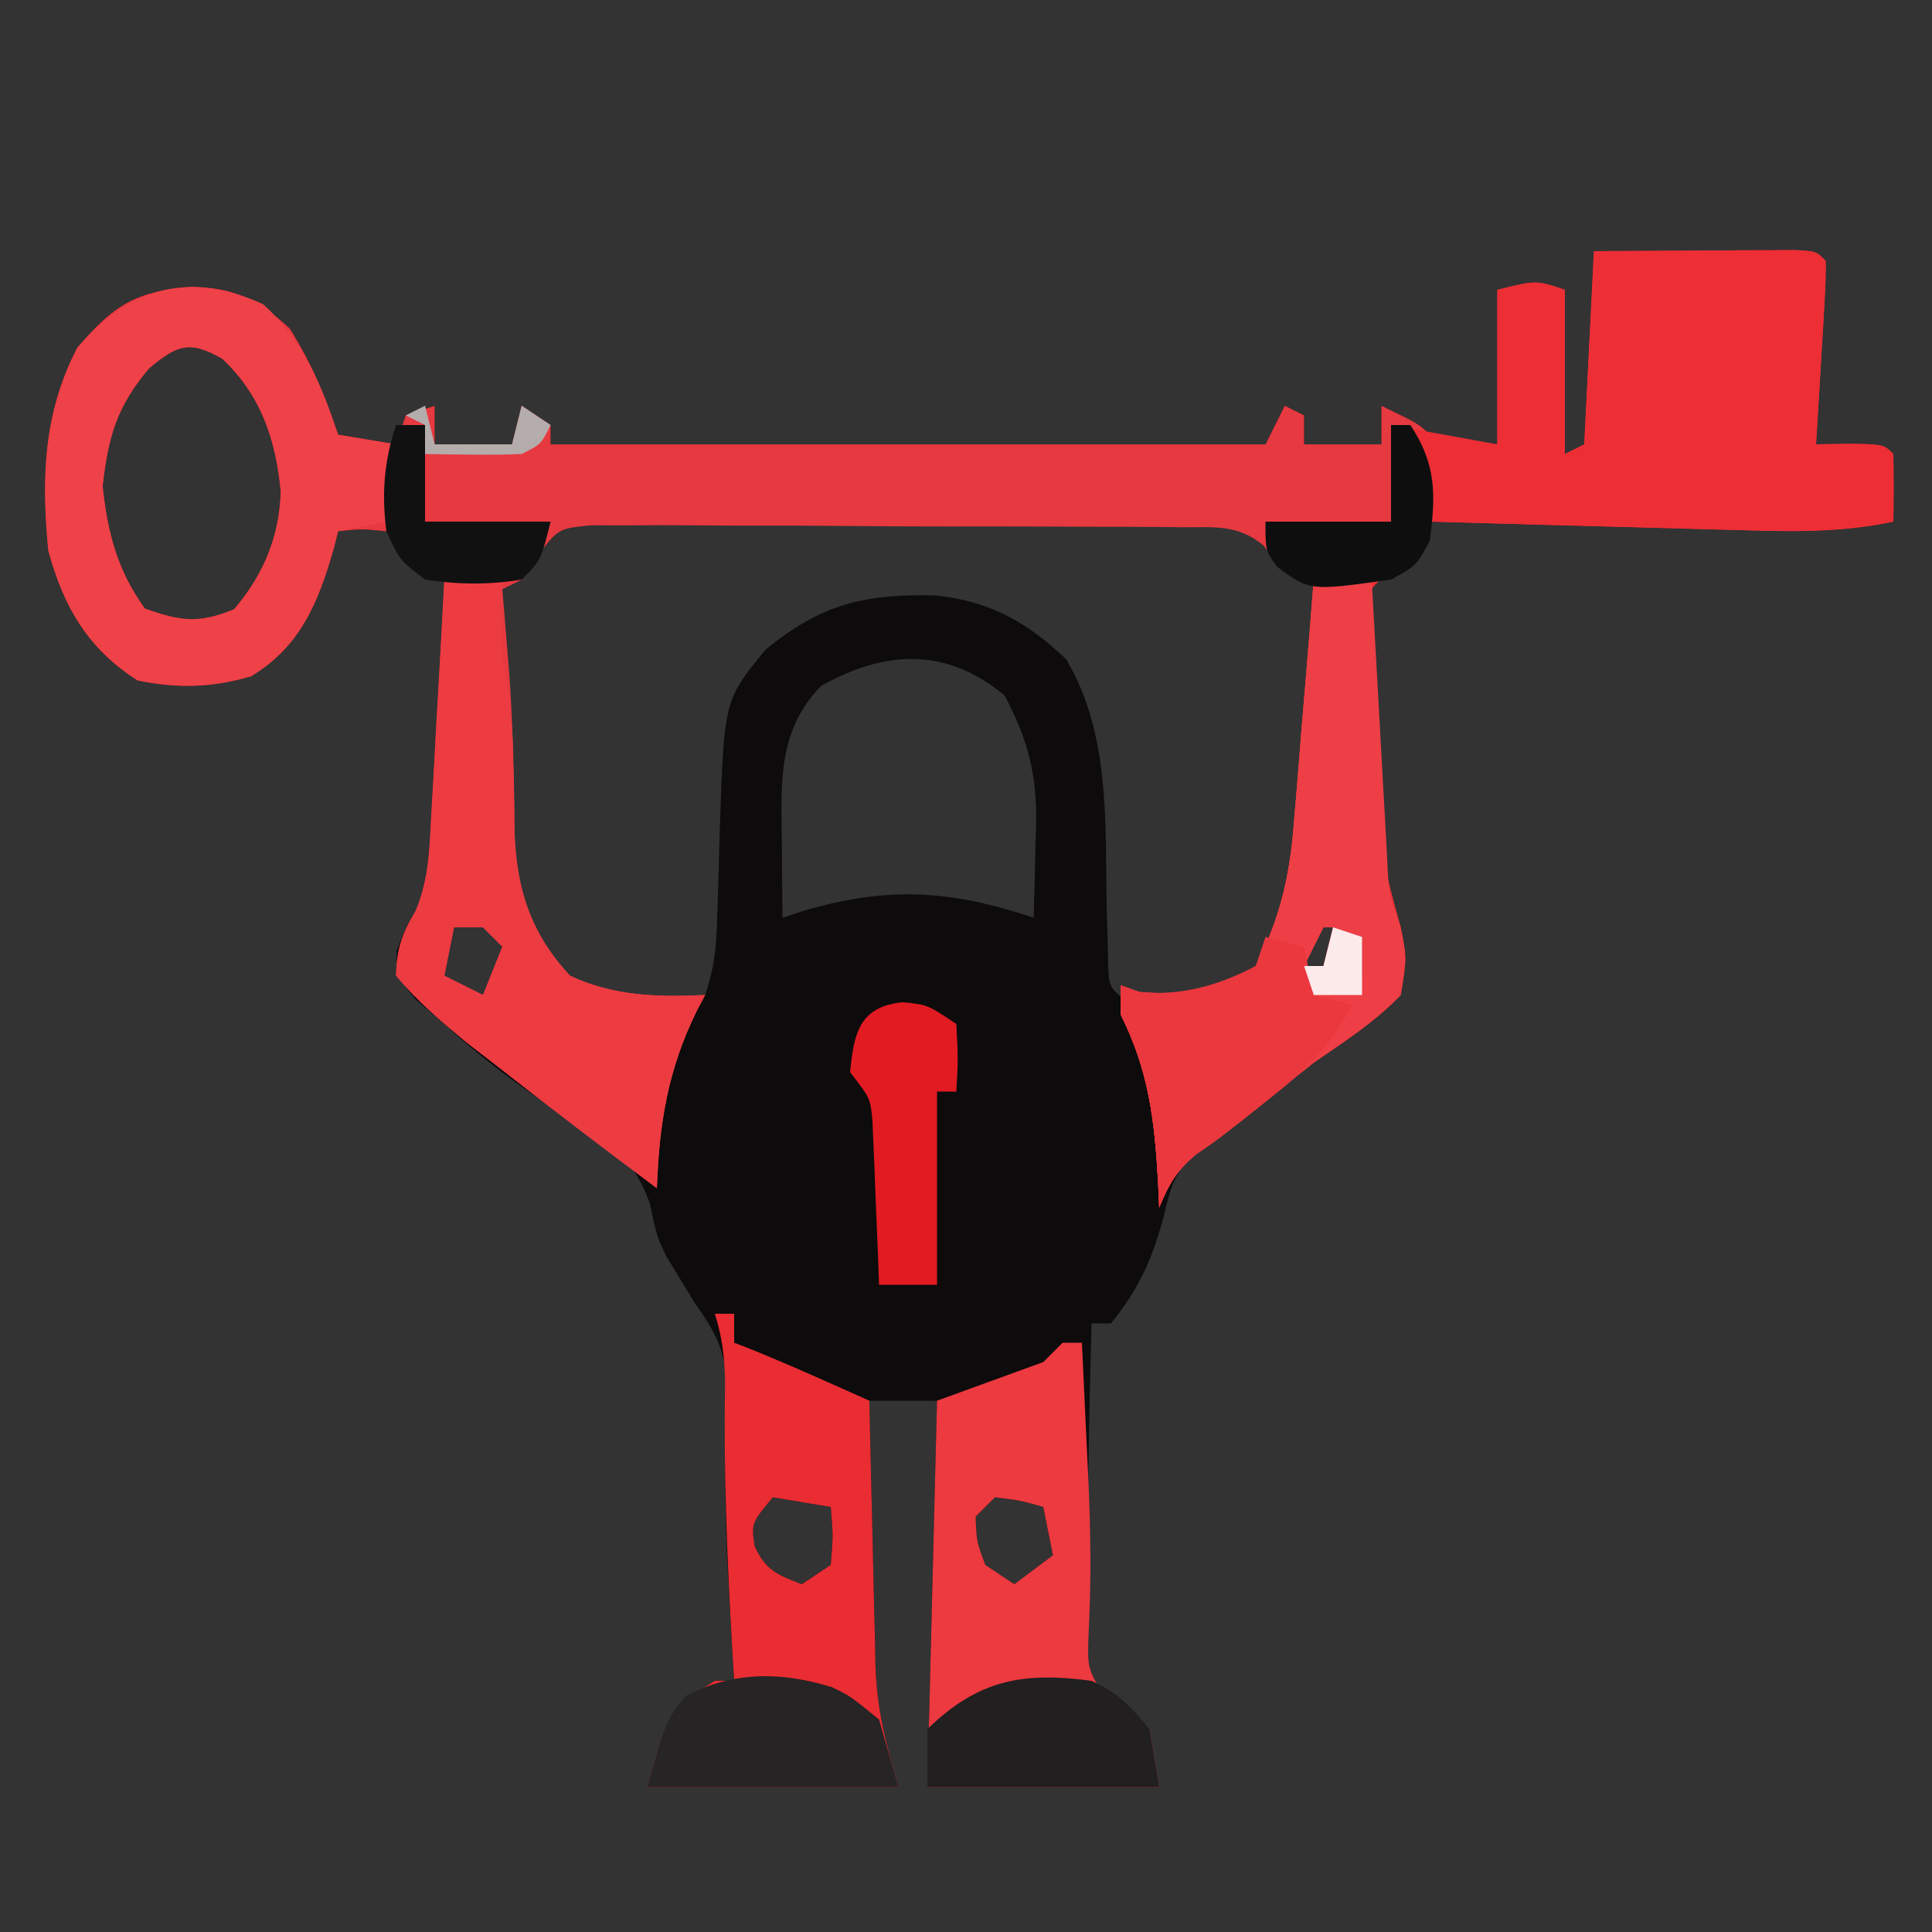 <?xml version="1.0" encoding="UTF-8"?>
<svg version="1.1" xmlns="http://www.w3.org/2000/svg" width="200" height="200">
<rect width="100%" height="100%" fill="#333333" stroke="none"/>
<path d="M0 0 C3.813 -0.027 7.625 -0.047 11.438 -0.062 C12.526 -0.071 13.615 -0.079 14.736 -0.088 C15.771 -0.091 16.805 -0.094 17.871 -0.098 C18.829 -0.103 19.788 -0.108 20.775 -0.114 C23 0 23 0 24 1 C24.017 2.418 23.963 3.838 23.879 5.254 C23.831 6.108 23.782 6.962 23.732 7.842 C23.676 8.74 23.62 9.637 23.562 10.562 C23.51 11.464 23.458 12.366 23.404 13.295 C23.274 15.53 23.139 17.765 23 20 C24.702 19.969 24.702 19.969 26.438 19.938 C30 20 30 20 31 21 C31.041 23.333 31.042 25.667 31 28 C25.674 29.131 20.631 29.043 15.227 28.879 C13.841 28.843 13.841 28.843 12.427 28.807 C9.493 28.731 6.559 28.647 3.625 28.562 C1.629 28.509 -0.367 28.456 -2.363 28.404 C-7.242 28.276 -12.121 28.14 -17 28 C-17.429 28.95 -17.429 28.95 -17.867 29.92 C-19 32 -19 32 -21.126 33.285 C-23.376 34.955 -23.376 34.955 -23.286 38.338 C-23.209 39.707 -23.108 41.075 -22.988 42.441 C-22.917 43.527 -22.917 43.527 -22.844 44.634 C-22.686 46.945 -22.499 49.253 -22.312 51.562 C-22.205 53.122 -22.098 54.681 -21.994 56.24 C-21.849 63.339 -21.849 63.339 -20 70 C-19.375 73.188 -19.375 73.188 -20 77 C-22.665 79.791 -25.835 81.814 -29 84 C-30.782 85.403 -32.553 86.82 -34.312 88.25 C-38.842 91.897 -38.842 91.897 -41.199 93.434 C-43.485 95.422 -43.817 96.889 -44.5 99.812 C-45.7 104.29 -47.068 107.406 -50 111 C-50.66 111 -51.32 111 -52 111 C-52.149 116.178 -52.257 121.354 -52.33 126.533 C-52.36 128.294 -52.401 130.055 -52.453 131.815 C-52.526 134.349 -52.559 136.882 -52.586 139.418 C-52.617 140.201 -52.648 140.985 -52.68 141.792 C-52.681 144.017 -52.613 145.86 -52 148 C-49.077 150.68 -49.077 150.68 -46 153 C-45.67 154.98 -45.34 156.96 -45 159 C-52.92 159 -60.84 159 -69 159 C-68.505 139.2 -68.505 139.2 -68 119 C-70.31 119 -72.62 119 -75 119 C-74.906 123.572 -74.8 128.143 -74.683 132.715 C-74.645 134.267 -74.61 135.82 -74.578 137.373 C-74.532 139.615 -74.474 141.856 -74.414 144.098 C-74.403 144.783 -74.391 145.469 -74.379 146.176 C-74.235 150.966 -73.375 154.186 -72 159 C-80.58 159 -89.16 159 -98 159 C-95.696 150.935 -95.696 150.935 -91 148 C-90.34 148 -89.68 148 -89 148 C-89.108 146.204 -89.108 146.204 -89.219 144.371 C-89.313 142.727 -89.407 141.082 -89.5 139.438 C-89.574 138.151 -89.574 138.151 -89.649 136.839 C-90.001 130.234 -89.991 123.714 -89.742 117.102 C-90.036 113.567 -90.975 111.87 -93 109 C-93.681 107.886 -94.361 106.772 -95.062 105.625 C-95.383 105.102 -95.704 104.578 -96.035 104.039 C-97 102 -97 102 -97.734 98.559 C-99.27 94.241 -101.426 92.706 -105.188 90.438 C-110.121 87.25 -114.689 83.994 -119 80 C-119.99 79.154 -120.98 78.309 -122 77.438 C-124 75 -124 75 -123.938 72.438 C-123 70 -123 70 -121.981 68.31 C-120.632 65.133 -120.535 62.011 -120.367 58.609 C-120.326 57.905 -120.284 57.2 -120.241 56.474 C-120.111 54.233 -119.993 51.992 -119.875 49.75 C-119.789 48.227 -119.701 46.703 -119.613 45.18 C-119.4 41.454 -119.197 37.727 -119 34 C-119.619 33.732 -120.237 33.464 -120.875 33.188 C-123 32 -123 32 -125 29 C-127.584 28.75 -127.584 28.75 -130 29 C-130.147 29.58 -130.294 30.16 -130.445 30.758 C-132.049 36.343 -133.861 40.892 -139 44 C-143.048 45.199 -146.628 45.281 -150.75 44.438 C-155.943 41.119 -158.41 36.807 -160 31 C-160.72 23.461 -160.506 16.771 -157 10 C-153.236 5.577 -151.009 4.165 -145.188 3.688 C-140.752 3.777 -138.336 4.968 -135 8 C-132.8 11.493 -131.303 15.092 -130 19 C-128.02 19.33 -126.04 19.66 -124 20 C-123.505 18.515 -123.505 18.515 -123 17 C-122.01 16.67 -121.02 16.34 -120 16 C-120 17.32 -120 18.64 -120 20 C-117.36 20 -114.72 20 -112 20 C-111.67 18.68 -111.34 17.36 -111 16 C-110.01 16.66 -109.02 17.32 -108 18 C-108 18.66 -108 19.32 -108 20 C-83.58 20 -59.16 20 -34 20 C-33.34 18.68 -32.68 17.36 -32 16 C-31.34 16.33 -30.68 16.66 -30 17 C-30 17.99 -30 18.98 -30 20 C-27.36 20 -24.72 20 -22 20 C-22 18.68 -22 17.36 -22 16 C-18.125 17.875 -18.125 17.875 -17 19 C-14.69 19.33 -12.38 19.66 -10 20 C-10 14.72 -10 9.44 -10 4 C-6 3 -6 3 -3 4 C-3 9.61 -3 15.22 -3 21 C-2.01 20.505 -2.01 20.505 -1 20 C-0.67 13.4 -0.34 6.8 0 0 Z M-149.562 12.125 C-152.92 16.086 -153.797 19.209 -154.375 24.312 C-153.892 29.063 -152.845 33.101 -150 37 C-146.31 38.318 -144.378 38.574 -140.75 37.062 C-137.744 33.519 -136.082 29.589 -135.934 24.91 C-136.444 19.482 -137.989 14.886 -142 11.125 C-145.397 9.214 -146.605 9.672 -149.562 12.125 Z M-111 33 C-111.99 33.66 -112.98 34.32 -114 35 C-113.939 35.718 -113.879 36.436 -113.816 37.176 C-113.733 38.211 -113.649 39.246 -113.562 40.312 C-113.466 41.488 -113.369 42.664 -113.27 43.875 C-113.05 46.856 -112.945 49.824 -112.887 52.812 C-112.863 53.64 -112.84 54.467 -112.816 55.319 C-112.773 56.945 -112.748 58.572 -112.744 60.198 C-112.558 66.174 -110.861 70.395 -107 75 C-103.885 77.076 -102.556 77.362 -98.938 77.688 C-98.06 77.774 -97.182 77.86 -96.277 77.949 C-93.967 78.178 -93.967 78.178 -92 77 C-91.021 74.062 -90.835 71.991 -90.754 68.922 C-90.721 67.925 -90.688 66.929 -90.654 65.902 C-90.594 63.817 -90.536 61.731 -90.482 59.645 C-90.034 46.486 -90.034 46.486 -85.75 41.25 C-79.915 36.476 -75.43 35.445 -67.977 35.648 C-62.381 36.309 -58.67 38.418 -54.625 42.25 C-50 50.077 -50.618 59.24 -50.434 68.039 C-50.404 69.034 -50.374 70.029 -50.344 71.055 C-50.316 72.408 -50.316 72.408 -50.287 73.789 C-50.202 76.205 -50.202 76.205 -48 78 C-42.937 78.209 -37.858 77.404 -34 74 C-30.921 68.181 -30.299 62.76 -29.812 56.25 C-29.731 55.324 -29.649 54.399 -29.564 53.445 C-29.331 50.632 -29.166 47.818 -29 45 C-28.903 44.029 -28.805 43.057 -28.705 42.057 C-28.609 40.629 -28.609 40.629 -28.512 39.172 C-28.438 38.322 -28.364 37.472 -28.288 36.597 C-29.247 33.098 -30.62 31.433 -33.468 29.205 C-39.179 26.487 -45.87 27.17 -52.074 27.238 C-53.646 27.237 -55.219 27.233 -56.791 27.228 C-60.075 27.224 -63.359 27.24 -66.643 27.273 C-70.85 27.313 -75.055 27.303 -79.262 27.278 C-82.504 27.264 -85.746 27.274 -88.988 27.292 C-90.539 27.298 -92.091 27.297 -93.642 27.288 C-95.809 27.28 -97.973 27.304 -100.139 27.337 C-101.986 27.348 -101.986 27.348 -103.871 27.358 C-107.888 28.182 -108.742 29.683 -111 33 Z M-80 45 C-84.54 49.691 -84.134 55.046 -84.062 61.25 C-84.058 61.995 -84.053 62.74 -84.049 63.508 C-84.037 65.339 -84.019 67.169 -84 69 C-83.261 68.76 -82.523 68.52 -81.762 68.273 C-73.012 65.716 -66.576 66.141 -58 69 C-57.918 66.478 -57.859 63.96 -57.812 61.438 C-57.787 60.733 -57.762 60.029 -57.736 59.303 C-57.665 54.115 -58.572 50.605 -61 46 C-67.044 40.963 -73.362 41.298 -80 45 Z M-118 70 C-118.33 71.65 -118.66 73.3 -119 75 C-117.02 75.99 -117.02 75.99 -115 77 C-114.34 75.35 -113.68 73.7 -113 72 C-113.66 71.34 -114.32 70.68 -115 70 C-115.99 70 -116.98 70 -118 70 Z M-28 70 C-28.66 71.32 -29.32 72.64 -30 74 C-29.34 74 -28.68 74 -28 74 C-27.67 72.68 -27.34 71.36 -27 70 C-27.33 70 -27.66 70 -28 70 Z M-26 71 C-25.34 72.32 -24.68 73.64 -24 75 C-24 73.68 -24 72.36 -24 71 C-24.66 71 -25.32 71 -26 71 Z M-85 129 C-87.227 131.687 -87.227 131.687 -86.875 134.062 C-85.741 136.573 -84.514 137.027 -82 138 C-81.01 137.34 -80.02 136.68 -79 136 C-78.75 132.916 -78.75 132.916 -79 130 C-81.97 129.505 -81.97 129.505 -85 129 Z M-62 129 C-62.66 129.66 -63.32 130.32 -64 131 C-63.909 133.54 -63.909 133.54 -63 136 C-61.515 136.99 -61.515 136.99 -60 138 C-58.68 137.01 -57.36 136.02 -56 135 C-56.33 133.35 -56.66 131.7 -57 130 C-59.397 129.32 -59.397 129.32 -62 129 Z " fill="#0D0B0B" transform="translate(165,26)"/>
<path d="M0 0 C3.813 -0.027 7.625 -0.047 11.438 -0.062 C12.526 -0.071 13.615 -0.079 14.736 -0.088 C15.771 -0.091 16.805 -0.094 17.871 -0.098 C18.829 -0.103 19.788 -0.108 20.775 -0.114 C23 0 23 0 24 1 C24.017 2.418 23.963 3.838 23.879 5.254 C23.831 6.108 23.782 6.962 23.732 7.842 C23.676 8.74 23.62 9.637 23.562 10.562 C23.51 11.464 23.458 12.366 23.404 13.295 C23.274 15.53 23.139 17.765 23 20 C24.702 19.969 24.702 19.969 26.438 19.938 C30 20 30 20 31 21 C31.041 23.333 31.042 25.667 31 28 C25.674 29.131 20.631 29.043 15.227 28.879 C13.841 28.843 13.841 28.843 12.427 28.807 C9.493 28.731 6.559 28.647 3.625 28.562 C1.629 28.509 -0.367 28.456 -2.363 28.404 C-7.242 28.276 -12.121 28.14 -17 28 C-17.429 28.95 -17.429 28.95 -17.867 29.92 C-19 32 -19 32 -21.126 33.285 C-23.376 34.955 -23.376 34.955 -23.286 38.338 C-23.209 39.707 -23.108 41.075 -22.988 42.441 C-22.917 43.527 -22.917 43.527 -22.844 44.634 C-22.686 46.945 -22.499 49.253 -22.312 51.562 C-22.205 53.122 -22.098 54.681 -21.994 56.24 C-21.849 63.339 -21.849 63.339 -20 70 C-19.375 73.188 -19.375 73.188 -20 77 C-22.665 79.791 -25.835 81.814 -29 84 C-30.782 85.403 -32.553 86.82 -34.312 88.25 C-38.799 91.863 -38.799 91.863 -41.168 93.484 C-43.187 95.155 -44.007 96.6 -45 99 C-45.056 97.714 -45.056 97.714 -45.113 96.402 C-45.488 89.877 -46.08 84.839 -49 79 C-49 78.01 -49 77.02 -49 76 C-48.361 76.227 -47.721 76.454 -47.062 76.688 C-42.723 77.13 -38.676 76.423 -35 74 C-32.488 69.056 -31.456 64.634 -31.051 59.098 C-30.988 58.375 -30.926 57.653 -30.862 56.908 C-30.668 54.627 -30.49 52.345 -30.312 50.062 C-30.183 48.504 -30.052 46.947 -29.92 45.389 C-29.601 41.593 -29.296 37.797 -29 34 C-29.598 33.732 -30.196 33.464 -30.812 33.188 C-33 32 -33 32 -34.212 30.452 C-36.95 28.228 -39.312 28.604 -42.795 28.58 C-43.481 28.572 -44.168 28.563 -44.875 28.554 C-47.145 28.531 -49.414 28.53 -51.684 28.531 C-53.262 28.524 -54.84 28.516 -56.417 28.508 C-59.725 28.495 -63.033 28.493 -66.341 28.499 C-70.58 28.505 -74.817 28.474 -79.055 28.434 C-82.314 28.408 -85.573 28.405 -88.832 28.409 C-90.395 28.407 -91.957 28.397 -93.52 28.38 C-95.706 28.358 -97.89 28.367 -100.076 28.385 C-101.319 28.383 -102.563 28.381 -103.844 28.379 C-107.188 28.717 -107.188 28.717 -109.308 31.476 C-109.866 32.309 -110.425 33.142 -111 34 C-111.99 34.495 -111.99 34.495 -113 35 C-112.939 35.718 -112.879 36.436 -112.816 37.176 C-112.733 38.211 -112.649 39.246 -112.562 40.312 C-112.466 41.488 -112.369 42.664 -112.27 43.875 C-112.05 46.856 -111.945 49.824 -111.887 52.812 C-111.852 54.053 -111.852 54.053 -111.816 55.319 C-111.773 56.945 -111.748 58.572 -111.744 60.198 C-111.562 66.049 -110.034 70.628 -106 75 C-101.527 77.113 -96.898 77.245 -92 77 C-92.277 77.522 -92.554 78.044 -92.84 78.582 C-95.858 84.715 -96.746 90.201 -97 97 C-102.726 92.741 -108.382 88.4 -114 84 C-115.361 82.948 -115.361 82.948 -116.75 81.875 C-119.386 79.678 -121.803 77.649 -124 75 C-123.933 72.25 -123.393 70.651 -121.981 68.31 C-120.632 65.133 -120.535 62.011 -120.367 58.609 C-120.326 57.905 -120.284 57.2 -120.241 56.474 C-120.111 54.233 -119.993 51.992 -119.875 49.75 C-119.789 48.227 -119.701 46.703 -119.613 45.18 C-119.4 41.454 -119.197 37.727 -119 34 C-119.619 33.732 -120.237 33.464 -120.875 33.188 C-123 32 -123 32 -125 29 C-127.584 28.75 -127.584 28.75 -130 29 C-130.147 29.58 -130.294 30.16 -130.445 30.758 C-132.049 36.343 -133.861 40.892 -139 44 C-143.048 45.199 -146.628 45.281 -150.75 44.438 C-155.943 41.119 -158.41 36.807 -160 31 C-160.72 23.461 -160.506 16.771 -157 10 C-153.236 5.577 -151.009 4.165 -145.188 3.688 C-140.752 3.777 -138.336 4.968 -135 8 C-132.8 11.493 -131.303 15.092 -130 19 C-128.02 19.33 -126.04 19.66 -124 20 C-123.505 18.515 -123.505 18.515 -123 17 C-122.01 16.67 -121.02 16.34 -120 16 C-120 17.32 -120 18.64 -120 20 C-117.36 20 -114.72 20 -112 20 C-111.67 18.68 -111.34 17.36 -111 16 C-110.01 16.66 -109.02 17.32 -108 18 C-108 18.66 -108 19.32 -108 20 C-83.58 20 -59.16 20 -34 20 C-33.34 18.68 -32.68 17.36 -32 16 C-31.34 16.33 -30.68 16.66 -30 17 C-30 17.99 -30 18.98 -30 20 C-27.36 20 -24.72 20 -22 20 C-22 18.68 -22 17.36 -22 16 C-18.125 17.875 -18.125 17.875 -17 19 C-14.69 19.33 -12.38 19.66 -10 20 C-10 14.72 -10 9.44 -10 4 C-6 3 -6 3 -3 4 C-3 9.61 -3 15.22 -3 21 C-2.01 20.505 -2.01 20.505 -1 20 C-0.67 13.4 -0.34 6.8 0 0 Z M-149.562 12.125 C-152.92 16.086 -153.797 19.209 -154.375 24.312 C-153.892 29.063 -152.845 33.101 -150 37 C-146.31 38.318 -144.378 38.574 -140.75 37.062 C-137.744 33.519 -136.082 29.589 -135.934 24.91 C-136.444 19.482 -137.989 14.886 -142 11.125 C-145.397 9.214 -146.605 9.672 -149.562 12.125 Z M-118 70 C-118.33 71.65 -118.66 73.3 -119 75 C-117.02 75.99 -117.02 75.99 -115 77 C-114.34 75.35 -113.68 73.7 -113 72 C-113.66 71.34 -114.32 70.68 -115 70 C-115.99 70 -116.98 70 -118 70 Z M-28 70 C-28.66 71.32 -29.32 72.64 -30 74 C-29.34 74 -28.68 74 -28 74 C-27.67 72.68 -27.34 71.36 -27 70 C-27.33 70 -27.66 70 -28 70 Z M-26 71 C-25.34 72.32 -24.68 73.64 -24 75 C-24 73.68 -24 72.36 -24 71 C-24.66 71 -25.32 71 -26 71 Z " fill="#E73940" transform="translate(165,26)"/>
<path d="M0 0 C3.813 -0.027 7.625 -0.047 11.438 -0.062 C12.526 -0.071 13.615 -0.079 14.736 -0.088 C15.771 -0.091 16.805 -0.094 17.871 -0.098 C18.829 -0.103 19.788 -0.108 20.775 -0.114 C23 0 23 0 24 1 C24.017 2.418 23.963 3.838 23.879 5.254 C23.831 6.108 23.782 6.962 23.732 7.842 C23.676 8.74 23.62 9.637 23.562 10.562 C23.51 11.464 23.458 12.366 23.404 13.295 C23.274 15.53 23.139 17.765 23 20 C24.134 19.979 25.269 19.959 26.438 19.938 C30 20 30 20 31 21 C31.041 23.333 31.042 25.667 31 28 C25.674 29.131 20.631 29.043 15.227 28.879 C13.841 28.843 13.841 28.843 12.427 28.807 C9.493 28.731 6.559 28.647 3.625 28.562 C1.629 28.509 -0.367 28.456 -2.363 28.404 C-7.242 28.276 -12.121 28.14 -17 28 C-17.286 28.633 -17.572 29.267 -17.867 29.92 C-19 32 -19 32 -21.126 33.285 C-23.376 34.955 -23.376 34.955 -23.286 38.338 C-23.209 39.707 -23.108 41.075 -22.988 42.441 C-22.941 43.165 -22.893 43.888 -22.844 44.634 C-22.686 46.945 -22.499 49.253 -22.312 51.562 C-22.205 53.122 -22.098 54.681 -21.994 56.24 C-21.849 63.339 -21.849 63.339 -20 70 C-19.375 73.188 -19.375 73.188 -20 77 C-22.665 79.791 -25.835 81.814 -29 84 C-30.782 85.403 -32.553 86.82 -34.312 88.25 C-38.799 91.863 -38.799 91.863 -41.168 93.484 C-43.187 95.155 -44.007 96.6 -45 99 C-45.037 98.143 -45.075 97.286 -45.113 96.402 C-45.488 89.877 -46.08 84.839 -49 79 C-49 78.01 -49 77.02 -49 76 C-48.361 76.227 -47.721 76.454 -47.062 76.688 C-42.723 77.13 -38.676 76.423 -35 74 C-32.488 69.056 -31.456 64.634 -31.051 59.098 C-30.957 58.014 -30.957 58.014 -30.862 56.908 C-30.668 54.627 -30.49 52.345 -30.312 50.062 C-30.183 48.504 -30.052 46.947 -29.92 45.389 C-29.601 41.593 -29.296 37.797 -29 34 C-29.639 33.752 -30.279 33.505 -30.938 33.25 C-33 32 -33 32 -34 28 C-29.71 28 -25.42 28 -21 28 C-21 24.7 -21 21.4 -21 18 C-17.37 18.66 -13.74 19.32 -10 20 C-10 14.72 -10 9.44 -10 4 C-6 3 -6 3 -3 4 C-3 9.61 -3 15.22 -3 21 C-2.34 20.67 -1.68 20.34 -1 20 C-0.67 13.4 -0.34 6.8 0 0 Z M-28 70 C-28.66 71.32 -29.32 72.64 -30 74 C-29.34 74 -28.68 74 -28 74 C-27.67 72.68 -27.34 71.36 -27 70 C-27.33 70 -27.66 70 -28 70 Z M-26 71 C-25.34 72.32 -24.68 73.64 -24 75 C-24 73.68 -24 72.36 -24 71 C-24.66 71 -25.32 71 -26 71 Z " fill="#ED2E35" transform="translate(165,26)"/>
<path d="M0 0 C0.66 0 1.32 0 2 0 C2.121 2.523 2.239 5.047 2.354 7.571 C2.452 9.694 2.552 11.818 2.656 13.941 C2.905 19.378 2.982 24.693 2.688 30.125 C2.566 33.678 2.566 33.678 4.297 36.609 C5.827 37.79 7.412 38.898 9 40 C9.33 41.98 9.66 43.96 10 46 C2.08 46 -5.84 46 -14 46 C-13.67 32.8 -13.34 19.6 -13 6 C-7.555 4.02 -7.555 4.02 -2 2 C-1.34 1.34 -0.68 0.68 0 0 Z M-7 16 C-7.66 16.66 -8.32 17.32 -9 18 C-8.909 20.54 -8.909 20.54 -8 23 C-6.515 23.99 -6.515 23.99 -5 25 C-3.68 24.01 -2.36 23.02 -1 22 C-1.33 20.35 -1.66 18.7 -2 17 C-4.397 16.32 -4.397 16.32 -7 16 Z " fill="#ED3940" transform="translate(110,139)"/>
<path d="M0 0 C4.185 3.805 5.985 8.205 7.75 13.5 C10.72 13.995 10.72 13.995 13.75 14.5 C13.42 17.14 13.09 19.78 12.75 22.5 C11.1 22.83 9.45 23.16 7.75 23.5 C7.603 24.08 7.456 24.66 7.305 25.258 C5.701 30.843 3.889 35.392 -1.25 38.5 C-5.298 39.699 -8.878 39.781 -13 38.938 C-18.193 35.619 -20.66 31.307 -22.25 25.5 C-22.97 17.961 -22.756 11.271 -19.25 4.5 C-13.898 -1.789 -7.573 -3.495 0 0 Z M-11.812 6.625 C-15.17 10.586 -16.047 13.709 -16.625 18.812 C-16.142 23.563 -15.095 27.601 -12.25 31.5 C-8.56 32.818 -6.628 33.074 -3 31.562 C0.006 28.019 1.668 24.089 1.816 19.41 C1.306 13.982 -0.239 9.386 -4.25 5.625 C-7.647 3.714 -8.855 4.172 -11.812 6.625 Z " fill="#EF4148" transform="translate(27.25,31.5)"/>
<path d="M0 0 C0.66 0 1.32 0 2 0 C2 0.99 2 1.98 2 3 C2.639 3.248 3.279 3.495 3.938 3.75 C6.547 4.815 9.118 5.93 11.691 7.078 C12.499 7.438 13.307 7.798 14.139 8.169 C15.06 8.58 15.06 8.58 16 9 C16.02 9.963 16.04 10.926 16.06 11.918 C16.137 15.517 16.225 19.116 16.317 22.715 C16.355 24.267 16.39 25.82 16.422 27.373 C16.468 29.615 16.526 31.856 16.586 34.098 C16.597 34.783 16.609 35.469 16.621 36.176 C16.765 40.966 17.625 44.186 19 49 C10.42 49 1.84 49 -7 49 C-4.696 40.935 -4.696 40.935 0 38 C0.66 38 1.32 38 2 38 C1.928 36.802 1.856 35.605 1.781 34.371 C1.253 25.228 0.902 16.165 1.062 7.004 C1.009 4.446 0.762 2.424 0 0 Z M6 19 C3.773 21.687 3.773 21.687 4.125 24.062 C5.259 26.573 6.486 27.027 9 28 C9.99 27.34 10.98 26.68 12 26 C12.25 22.916 12.25 22.916 12 20 C9.03 19.505 9.03 19.505 6 19 Z " fill="#EA2C33" transform="translate(74,136)"/>
<path d="M0 0 C1.98 0 3.96 0 6 0 C6.055 1.019 6.111 2.039 6.168 3.089 C6.374 6.865 6.586 10.641 6.8 14.417 C6.891 16.052 6.981 17.687 7.07 19.323 C7.198 21.671 7.331 24.019 7.465 26.367 C7.503 27.101 7.542 27.834 7.582 28.59 C7.755 32.422 7.755 32.422 9 36 C9.625 39.188 9.625 39.188 9 43 C6.335 45.791 3.165 47.814 0 50 C-1.782 51.403 -3.553 52.82 -5.312 54.25 C-9.799 57.863 -9.799 57.863 -12.168 59.484 C-14.187 61.155 -15.007 62.6 -16 65 C-16.037 64.143 -16.075 63.286 -16.113 62.402 C-16.488 55.877 -17.08 50.839 -20 45 C-20 44.01 -20 43.02 -20 42 C-19.361 42.227 -18.721 42.454 -18.062 42.688 C-13.723 43.13 -9.676 42.423 -6 40 C-3.488 35.056 -2.456 30.634 -2.051 25.098 C-1.988 24.375 -1.926 23.653 -1.862 22.908 C-1.668 20.627 -1.49 18.345 -1.312 16.062 C-1.183 14.504 -1.052 12.947 -0.92 11.389 C-0.601 7.593 -0.296 3.797 0 0 Z M1 36 C0.34 37.32 -0.32 38.64 -1 40 C-0.34 40 0.32 40 1 40 C1.33 38.68 1.66 37.36 2 36 C1.67 36 1.34 36 1 36 Z M3 37 C3.66 38.32 4.32 39.64 5 41 C5 39.68 5 38.36 5 37 C4.34 37 3.68 37 3 37 Z " fill="#EE3F46" transform="translate(136,60)"/>
<path d="M0 0 C1.98 0 3.96 0 6 0 C5.951 2.832 5.951 2.832 5.902 5.664 C5.949 8.071 5.949 8.071 6.488 10.688 C6.901 13.36 7.089 15.772 7.141 18.461 C7.16 19.263 7.179 20.065 7.199 20.891 C7.233 22.539 7.251 24.187 7.254 25.836 C7.437 31.834 8.829 36.524 13 41 C17.475 43.11 22.1 43.245 27 43 C26.723 43.522 26.446 44.044 26.16 44.582 C23.142 50.715 22.254 56.201 22 63 C16.274 58.741 10.618 54.4 5 50 C3.639 48.948 3.639 48.948 2.25 47.875 C-0.386 45.678 -2.803 43.649 -5 41 C-4.933 38.25 -4.393 36.651 -2.981 34.31 C-1.632 31.133 -1.535 28.011 -1.367 24.609 C-1.305 23.552 -1.305 23.552 -1.241 22.474 C-1.111 20.233 -0.993 17.992 -0.875 15.75 C-0.789 14.227 -0.701 12.703 -0.613 11.18 C-0.4 7.454 -0.197 3.727 0 0 Z M1 36 C0.67 37.65 0.34 39.3 0 41 C1.98 41.99 1.98 41.99 4 43 C4.66 41.35 5.32 39.7 6 38 C5.34 37.34 4.68 36.68 4 36 C3.01 36 2.02 36 1 36 Z " fill="#ED3B42" transform="translate(46,60)"/>
<path d="M0 0 C1.32 0.33 2.64 0.66 4 1 C4.33 2.65 4.66 4.3 5 6 C6.32 6.33 7.64 6.66 9 7 C6.798 11.197 4.269 13.698 0.562 16.625 C-0.385 17.38 -1.332 18.136 -2.309 18.914 C-3.915 20.159 -5.546 21.374 -7.223 22.523 C-9.207 24.172 -10.022 25.635 -11 28 C-11.056 26.714 -11.056 26.714 -11.113 25.402 C-11.488 18.877 -12.08 13.839 -15 8 C-15 7.01 -15 6.02 -15 5 C-14.361 5.227 -13.721 5.454 -13.062 5.688 C-8.731 6.129 -4.861 5.01 -1 3 C-0.67 2.01 -0.34 1.02 0 0 Z " fill="#EB373E" transform="translate(131,97)"/>
<path d="M0 0 C1.867 0.902 1.867 0.902 4.867 3.34 C5.527 5.65 6.187 7.96 6.867 10.34 C-1.713 10.34 -10.293 10.34 -19.133 10.34 C-17.133 3.34 -17.133 3.34 -15.133 0.902 C-10.219 -1.657 -5.277 -1.633 0 0 Z " fill="#262424" transform="translate(86.133,174.66)"/>
<path d="M0 0 C2.87 1.329 3.871 2.489 6 5 C6.33 6.98 6.66 8.96 7 11 C-0.92 11 -8.84 11 -17 11 C-17 9.02 -17 7.04 -17 5 C-11.756 -0.106 -7.131 -0.961 0 0 Z " fill="#211F1F" transform="translate(113,174)"/>
<path d="M0 0 C2.562 0.25 2.562 0.25 5.562 2.25 C5.75 5.875 5.75 5.875 5.562 9.25 C4.902 9.25 4.242 9.25 3.562 9.25 C3.562 15.85 3.562 22.45 3.562 29.25 C1.583 29.25 -0.398 29.25 -2.438 29.25 C-2.457 28.69 -2.477 28.13 -2.498 27.553 C-2.593 25.014 -2.703 22.476 -2.812 19.938 C-2.843 19.056 -2.874 18.175 -2.906 17.268 C-2.945 16.42 -2.984 15.572 -3.023 14.699 C-3.055 13.919 -3.086 13.139 -3.119 12.335 C-3.333 9.948 -3.333 9.948 -5.438 7.25 C-5.042 3.2 -4.493 0.461 0 0 Z " fill="#E21A22" transform="translate(93.438,103.75)"/>
<path d="M0 0 C0.99 0 1.98 0 3 0 C3 3.3 3 6.6 3 10 C7.29 10 11.58 10 16 10 C15 14 15 14 13 16 C9.614 16.56 6.39 16.519 3 16 C0.375 14 0.375 14 -1 11 C-1.505 7.125 -1.244 3.732 0 0 Z " fill="#111111" transform="translate(41,44)"/>
<path d="M0 0 C0.66 0 1.32 0 2 0 C4.694 4.04 4.65 7.259 4 12 C2.625 14.562 2.625 14.562 0 16 C-8.403 17.183 -8.403 17.183 -11.809 14.66 C-13 13 -13 13 -13 10 C-8.71 10 -4.42 10 0 10 C0 6.7 0 3.4 0 0 Z " fill="#0F0E0E" transform="translate(144,44)"/>
<path d="M0 0 C0.33 1.32 0.66 2.64 1 4 C3.64 4 6.28 4 9 4 C9.33 2.68 9.66 1.36 10 0 C10.99 0.66 11.98 1.32 13 2 C12 4 12 4 10 5 C8.293 5.07 6.583 5.084 4.875 5.062 C3.965 5.053 3.055 5.044 2.117 5.035 C1.419 5.024 0.72 5.012 0 5 C0 4.01 0 3.02 0 2 C-0.66 1.67 -1.32 1.34 -2 1 C-1.34 0.67 -0.68 0.34 0 0 Z " fill="#B5ACAC" transform="translate(44,42)"/>
<path d="M0 0 C0.99 0.33 1.98 0.66 3 1 C3 3 3 5 3 7 C1.35 7 -0.3 7 -2 7 C-2.33 6.01 -2.66 5.02 -3 4 C-2.34 4 -1.68 4 -1 4 C-0.67 2.68 -0.34 1.36 0 0 Z " fill="#FDEBEC" transform="translate(138,96)"/>
</svg>
